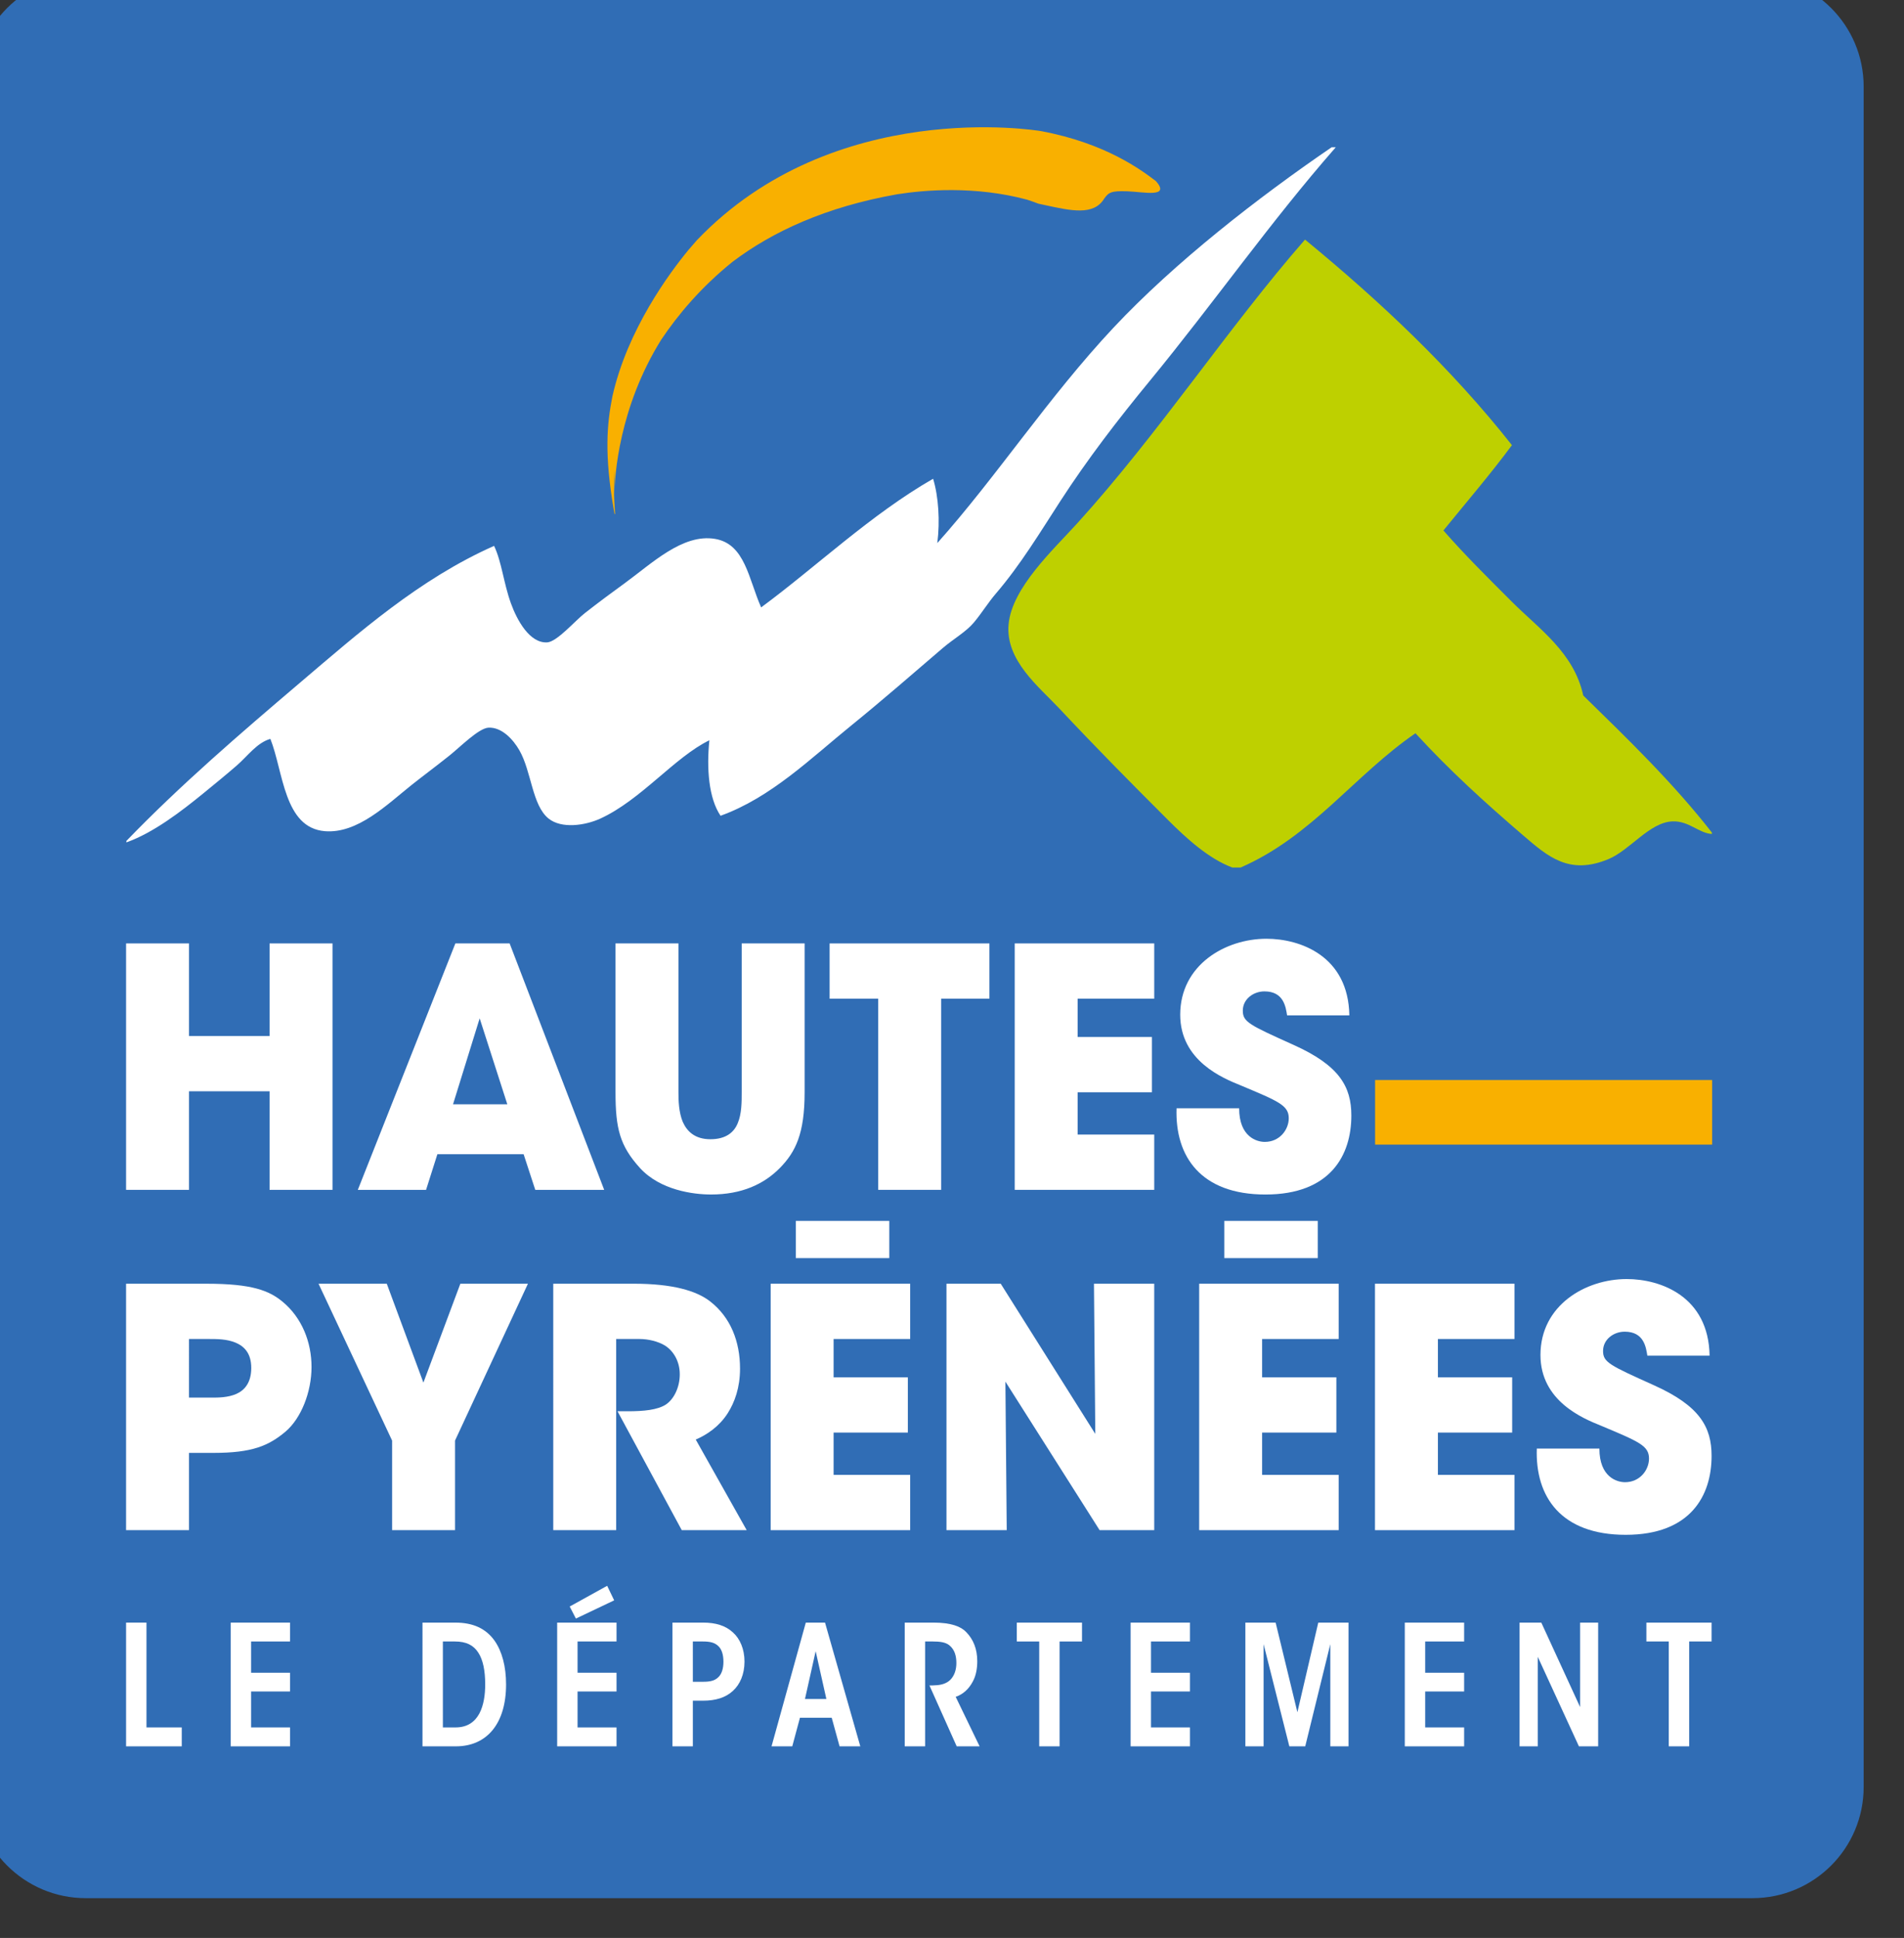<?xml version="1.0" encoding="UTF-8" standalone="no"?>
<!-- Created with Inkscape (http://www.inkscape.org/) -->

<svg
   width="10.583mm"
   height="10.769mm"
   viewBox="0 0 10.583 10.769"
   version="1.1"
   id="svg1"
   inkscape:version="1.3.2 (1:1.3.2+202311252150+091e20ef0f)"
   sodipodi:docname="hautes-pyrenees_badge.svg"
   xml:space="preserve"
   xmlns:inkscape="http://www.inkscape.org/namespaces/inkscape"
   xmlns:sodipodi="http://sodipodi.sourceforge.net/DTD/sodipodi-0.dtd"
   xmlns="http://www.w3.org/2000/svg"
   xmlns:svg="http://www.w3.org/2000/svg"><rect x="0" y="0" width="10.583" height="10.769" fill="#333333" stroke="none"/><sodipodi:namedview
     id="namedview1"
     pagecolor="#ffffff"
     bordercolor="#000000"
     borderopacity="0.25"
     inkscape:showpageshadow="2"
     inkscape:pageopacity="0.0"
     inkscape:pagecheckerboard="0"
     inkscape:deskcolor="#d1d1d1"
     inkscape:document-units="mm"
     inkscape:zoom="0.72693603"
     inkscape:cx="-130.6855"
     inkscape:cy="-85.289486"
     inkscape:window-width="1850"
     inkscape:window-height="1016"
     inkscape:window-x="0"
     inkscape:window-y="0"
     inkscape:window-maximized="1"
     inkscape:current-layer="layer1" /><defs
     id="defs1"><linearGradient
       id="SVGID_3_"
       gradientUnits="userSpaceOnUse"
       x1="-49.668"
       y1="903.607"
       x2="-39.448"
       y2="903.607"
       gradientTransform="matrix(2.097,0,0,-2.097,461.897,2200.316)"><stop
         offset="0"
         style="stop-color:#C80F53"
         id="stop8" /><stop
         offset="1"
         style="stop-color:#E6264B"
         id="stop9" /></linearGradient><clipPath
       id="SVGID_2_"><polygon
         id="use8"
         points="371.1,318.1 379.2,321.3 378.7,317.8 376.8,305.3 374.6,289.8 364.7,298 " /></clipPath><linearGradient
       id="SVGID_6_"
       gradientUnits="userSpaceOnUse"
       x1="79.604"
       y1="601.003"
       x2="89.825"
       y2="601.003"
       gradientTransform="matrix(-3.152,0,0,3.152,620.518,-1728.88)"><stop
         offset="0"
         style="stop-color:#C80F53"
         id="stop10" /><stop
         offset="0.543"
         style="stop-color:#AB102A"
         id="stop11" /><stop
         offset="1"
         style="stop-color:#911004"
         id="stop12" /></linearGradient><clipPath
       id="SVGID_5_"><polygon
         id="use9"
         points="343.2,203.6 369.6,119.1 366.2,119.9 337.4,201.6 337.4,211.6 " /></clipPath><linearGradient
       id="SVGID_9_"
       gradientUnits="userSpaceOnUse"
       x1="69.485"
       y1="606.028"
       x2="79.705"
       y2="606.028"
       gradientTransform="matrix(-3.697,0,0,3.697,638,-2142.218)"><stop
         offset="0"
         style="stop-color:#911004"
         id="stop13" /><stop
         offset="2.048970e-002"
         style="stop-color:#911004"
         id="stop14" /><stop
         offset="0.333"
         style="stop-color:#AD0F2C"
         id="stop15" /><stop
         offset="0.673"
         style="stop-color:#C80F53"
         id="stop16" /><stop
         offset="1"
         style="stop-color:#C80F53"
         id="stop17" /></linearGradient><clipPath
       id="SVGID_8_"><polygon
         id="use12"
         points="381.1,108.6 372.5,71.5 359.5,83.6 343.3,88.1 367.7,125.1 " /></clipPath><linearGradient
       id="SVGID_12_"
       gradientUnits="userSpaceOnUse"
       x1="63.583"
       y1="675.613"
       x2="73.804"
       y2="675.613"
       gradientTransform="matrix(-5.78,0,0,5.78,695.28,-3684.421)"><stop
         offset="0"
         style="stop-color:#911004"
         id="stop18" /><stop
         offset="2.048970e-002"
         style="stop-color:#911004"
         id="stop19" /><stop
         offset="1"
         style="stop-color:#BB0E0C"
         id="stop20" /></linearGradient><clipPath
       id="SVGID_11_"><polygon
         id="use17"
         points="327.7,219.8 274.2,219.4 268.7,222.4 " /></clipPath><linearGradient
       id="SVGID_15_"
       gradientUnits="userSpaceOnUse"
       x1="57.523"
       y1="688.606"
       x2="67.743"
       y2="688.606"
       gradientTransform="matrix(-6.734,0,0,6.734,724.837,-4393.48)"><stop
         offset="0"
         style="stop-color:#911004"
         id="stop21" /><stop
         offset="3.617100e-004"
         style="stop-color:#911004"
         id="stop22" /><stop
         offset="0.171"
         style="stop-color:#AD0F2C"
         id="stop23" /><stop
         offset="0.356"
         style="stop-color:#C80F53"
         id="stop24" /><stop
         offset="0.822"
         style="stop-color:#DD212E"
         id="stop25" /><stop
         offset="0.991"
         style="stop-color:#E5281F"
         id="stop26" /><stop
         offset="1"
         style="stop-color:#E5281F"
         id="stop27" /></linearGradient><clipPath
       id="SVGID_14_"><polygon
         id="use20"
         points="337.5,267.6 336.5,219.4 268.7,222.4 " /></clipPath><linearGradient
       id="SVGID_18_"
       gradientUnits="userSpaceOnUse"
       x1="13.761"
       y1="686.467"
       x2="23.981"
       y2="686.467"
       gradientTransform="matrix(-6.808,3.93,3.93,6.808,-2198.236,-4575.245)"><stop
         offset="0"
         style="stop-color:#E3588E"
         id="stop28" /><stop
         offset="8.766355e-002"
         style="stop-color:#E15283"
         id="stop29" /><stop
         offset="0.243"
         style="stop-color:#DD4065"
         id="stop30" /><stop
         offset="0.446"
         style="stop-color:#D62435"
         id="stop31" /><stop
         offset="0.559"
         style="stop-color:#D11317"
         id="stop32" /><stop
         offset="0.682"
         style="stop-color:#CE1316"
         id="stop33" /><stop
         offset="0.786"
         style="stop-color:#C31213"
         id="stop34" /><stop
         offset="0.882"
         style="stop-color:#B2120E"
         id="stop35" /><stop
         offset="0.973"
         style="stop-color:#9A1007"
         id="stop36" /><stop
         offset="1"
         style="stop-color:#911004"
         id="stop37" /></linearGradient><clipPath
       id="SVGID_17_"><polygon
         id="use27"
         points="372.4,110.1 343.2,203.6 411.2,228.6 381.1,108.6 " /></clipPath><linearGradient
       id="SVGID_21_"
       gradientUnits="userSpaceOnUse"
       x1="68.649"
       y1="657.11"
       x2="78.868"
       y2="657.11"
       gradientTransform="matrix(-4.797,0,0,4.797,666.726,-2952.99)"><stop
         offset="0"
         style="stop-color:#E6264B"
         id="stop38" /><stop
         offset="0.204"
         style="stop-color:#E6264B"
         id="stop39" /><stop
         offset="1"
         style="stop-color:#911004"
         id="stop40" /></linearGradient><clipPath
       id="SVGID_20_"><polygon
         id="use37"
         points="328.9,234.8 337.4,235.4 337.4,201.6 288.4,163.1 " /></clipPath><linearGradient
       id="SVGID_24_"
       gradientUnits="userSpaceOnUse"
       x1="-4.747"
       y1="802.374"
       x2="5.472"
       y2="802.374"
       gradientTransform="matrix(7.563,0,0,-7.563,287.518,6267.9)"><stop
         offset="0"
         style="stop-color:#E5281F"
         id="stop41" /><stop
         offset="0.227"
         style="stop-color:#E62736"
         id="stop42" /><stop
         offset="0.484"
         style="stop-color:#E6264B"
         id="stop43" /><stop
         offset="0.973"
         style="stop-color:#E3589B"
         id="stop44" /><stop
         offset="1"
         style="stop-color:#E3589B"
         id="stop45" /></linearGradient><clipPath
       id="SVGID_23_"><polygon
         id="use40"
         points="296.6,236.2 328.9,234.8 288.4,163.1 251.6,162.3 " /></clipPath><linearGradient
       id="SVGID_27_"
       gradientUnits="userSpaceOnUse"
       x1="135.091"
       y1="559.24"
       x2="145.313"
       y2="559.24"
       gradientTransform="matrix(-2.358,0,0,2.358,586.794,-1135.316)"><stop
         offset="0"
         style="stop-color:#911004"
         id="stop46" /><stop
         offset="2.048970e-002"
         style="stop-color:#911004"
         id="stop47" /><stop
         offset="0.489"
         style="stop-color:#AD0F2C"
         id="stop48" /><stop
         offset="1"
         style="stop-color:#C80F53"
         id="stop49" /></linearGradient><clipPath
       id="SVGID_26_"><polygon
         id="use45"
         points="268.2,189.5 251.6,162.3 244.1,205 " /></clipPath><linearGradient
       id="SVGID_30_"
       gradientUnits="userSpaceOnUse"
       x1="54.979"
       y1="835.967"
       x2="65.199"
       y2="835.967"
       gradientTransform="matrix(2.64,-2.64,-2.64,-2.64,2414.795,2687.889)"><stop
         offset="0"
         style="stop-color:#911004"
         id="stop50" /><stop
         offset="0.479"
         style="stop-color:#AD0F2C"
         id="stop51" /><stop
         offset="1"
         style="stop-color:#C80F53"
         id="stop52" /></linearGradient><clipPath
       id="SVGID_29_"><polygon
         id="use49"
         points="400.4,329.2 369.4,313 349.4,309.6 337.3,320.1 374.6,329.2 " /></clipPath><linearGradient
       id="SVGID_33_"
       gradientUnits="userSpaceOnUse"
       x1="68.297"
       y1="583.86"
       x2="78.519"
       y2="583.86"
       gradientTransform="matrix(-3.237,0,0,3.237,626.594,-1800.045)"><stop
         offset="0"
         style="stop-color:#D11317"
         id="stop53" /><stop
         offset="1"
         style="stop-color:#C80F53"
         id="stop54" /><stop
         offset="1"
         style="stop-color:#C80F53"
         id="stop55" /></linearGradient><clipPath
       id="SVGID_32_"><polygon
         id="use52"
         points="405.5,77.4 386.8,80.9 372.4,71.5 381.1,108.6 403.1,95.8 " /></clipPath><linearGradient
       id="SVGID_36_"
       gradientUnits="userSpaceOnUse"
       x1="88.679"
       y1="514.009"
       x2="98.899"
       y2="514.009"
       gradientTransform="matrix(-2.15,0,0,2.15,593.736,-986.019)"><stop
         offset="0"
         style="stop-color:#BB0E0C"
         id="stop56" /><stop
         offset="1"
         style="stop-color:#E6264B"
         id="stop57" /></linearGradient><clipPath
       id="SVGID_35_"><polygon
         id="use55"
         points="393.6,142.3 403.1,95.8 381.1,108.6 " /></clipPath><linearGradient
       id="SVGID_39_"
       gradientUnits="userSpaceOnUse"
       x1="85.241"
       y1="496.603"
       x2="95.465"
       y2="496.603"
       gradientTransform="matrix(-2.023,0,0,2.023,591.495,-892.126)"><stop
         offset="0"
         style="stop-color:#E3589B"
         id="stop58" /><stop
         offset="3.513820e-002"
         style="stop-color:#E3589B"
         id="stop59" /><stop
         offset="0.641"
         style="stop-color:#E6264B"
         id="stop60" /><stop
         offset="1"
         style="stop-color:#BB0E0C"
         id="stop61" /></linearGradient><clipPath
       id="SVGID_38_"><polygon
         id="use57"
         points="419,117.6 400.8,106.8 398.4,118.4 " /></clipPath><linearGradient
       id="SVGID_42_"
       gradientUnits="userSpaceOnUse"
       x1="78.941"
       y1="529.338"
       x2="89.164"
       y2="529.338"
       gradientTransform="matrix(-2.28,0,0,2.28,599.224,-1082.726)"><stop
         offset="0"
         style="stop-color:#E6264B"
         id="stop62" /><stop
         offset="0.569"
         style="stop-color:#C80F53"
         id="stop63" /><stop
         offset="0.803"
         style="stop-color:#AB102A"
         id="stop64" /><stop
         offset="1"
         style="stop-color:#911004"
         id="stop65" /><stop
         offset="1"
         style="stop-color:#911004"
         id="stop66" /></linearGradient><clipPath
       id="SVGID_41_"><polygon
         id="use61"
         points="395.9,131 419.2,117.6 398.6,117.6 " /></clipPath><linearGradient
       id="SVGID_45_"
       gradientUnits="userSpaceOnUse"
       x1="57.985"
       y1="690.067"
       x2="68.205"
       y2="690.067"
       gradientTransform="matrix(-6.622,0,0,6.622,721.485,-4308.357)"><stop
         offset="0"
         style="stop-color:#911004"
         id="stop67" /><stop
         offset="3.617100e-004"
         style="stop-color:#911004"
         id="stop68" /><stop
         offset="0.171"
         style="stop-color:#AD0F2C"
         id="stop69" /><stop
         offset="0.356"
         style="stop-color:#C80F53"
         id="stop70" /><stop
         offset="0.822"
         style="stop-color:#DD212E"
         id="stop71" /><stop
         offset="0.991"
         style="stop-color:#E5281F"
         id="stop72" /><stop
         offset="1"
         style="stop-color:#E5281F"
         id="stop73" /></linearGradient><clipPath
       id="SVGID_44_"><polygon
         id="use66"
         points="337.5,289.8 337.5,232.8 269.8,235.8 " /></clipPath><linearGradient
       id="SVGID_48_"
       gradientUnits="userSpaceOnUse"
       x1="49.888"
       y1="659.635"
       x2="60.107"
       y2="659.635"
       gradientTransform="matrix(-5.015,0,0,5.015,682.561,-3116.427)"><stop
         offset="0"
         style="stop-color:#E3588F"
         id="stop74" /><stop
         offset="0.155"
         style="stop-color:#E2558A"
         id="stop75" /><stop
         offset="0.35"
         style="stop-color:#E04C7A"
         id="stop76" /><stop
         offset="0.566"
         style="stop-color:#DC3D60"
         id="stop77" /><stop
         offset="0.795"
         style="stop-color:#D7293D"
         id="stop78" /><stop
         offset="1"
         style="stop-color:#D11317"
         id="stop79" /></linearGradient><clipPath
       id="SVGID_47_"><polygon
         id="use73"
         points="432.4,242.1 413.1,175 381.1,108.6 412.4,234.8 403.1,274.9 " /></clipPath><linearGradient
       id="SVGID_51_"
       gradientUnits="userSpaceOnUse"
       x1="183.648"
       y1="821.141"
       x2="193.868"
       y2="821.141"
       gradientTransform="matrix(1e-7,-2.578,-2.578,-1e-7,2445.088,706.28)"><stop
         offset="0"
         style="stop-color:#911004"
         id="stop80" /><stop
         offset="2.048970e-002"
         style="stop-color:#911004"
         id="stop81" /><stop
         offset="0.125"
         style="stop-color:#A11412"
         id="stop82" /><stop
         offset="0.354"
         style="stop-color:#BF1C2B"
         id="stop83" /><stop
         offset="0.579"
         style="stop-color:#D5223D"
         id="stop84" /><stop
         offset="0.797"
         style="stop-color:#E22547"
         id="stop85" /><stop
         offset="1"
         style="stop-color:#E6264B"
         id="stop86" /></linearGradient><clipPath
       id="SVGID_50_"><polygon
         id="use79"
         points="327.8,232.8 337.7,232.8 337.3,206.5 318.7,216.7 " /></clipPath><linearGradient
       id="SVGID_54_"
       gradientUnits="userSpaceOnUse"
       x1="70.379"
       y1="739.817"
       x2="80.599"
       y2="739.817"
       gradientTransform="matrix(-4.6,-7.968,-7.968,4.6,6610.042,-2558.769)"><stop
         offset="0"
         style="stop-color:#E24587"
         id="stop87" /><stop
         offset="1.992910e-002"
         style="stop-color:#E24587"
         id="stop88" /><stop
         offset="0.148"
         style="stop-color:#E24383"
         id="stop89" /><stop
         offset="0.273"
         style="stop-color:#E33D77"
         id="stop90" /><stop
         offset="0.397"
         style="stop-color:#E43364"
         id="stop91" /><stop
         offset="0.509"
         style="stop-color:#E6264B"
         id="stop92" /><stop
         offset="0.521"
         style="stop-color:#E5254B"
         id="stop93" /><stop
         offset="0.81"
         style="stop-color:#D01551"
         id="stop94" /><stop
         offset="1"
         style="stop-color:#C80F53"
         id="stop95" /></linearGradient><clipPath
       id="SVGID_53_"><polygon
         id="use86"
         points="337.4,289.8 344.2,289.8 344.2,289.7 362.1,289.7 362.1,289.8 374.6,289.8 381.1,289.8 403.1,274.9 343.2,203.6 337.4,206.5 " /></clipPath><linearGradient
       id="SVGID_57_"
       gradientUnits="userSpaceOnUse"
       x1="8.281"
       y1="793.039"
       x2="18.501"
       y2="793.039"
       gradientTransform="matrix(8.298,0,0,-8.298,274.442,6819.695)"><stop
         offset="0"
         style="stop-color:#911004"
         id="stop96" /><stop
         offset="3.617100e-004"
         style="stop-color:#911004"
         id="stop97" /><stop
         offset="0.307"
         style="stop-color:#AD0F2C"
         id="stop98" /><stop
         offset="0.642"
         style="stop-color:#C80F53"
         id="stop99" /><stop
         offset="0.898"
         style="stop-color:#DD212E"
         id="stop100" /><stop
         offset="0.991"
         style="stop-color:#E5281F"
         id="stop101" /><stop
         offset="1"
         style="stop-color:#E5281F"
         id="stop102" /></linearGradient><clipPath
       id="SVGID_56_"><polygon
         id="use95"
         points="403.1,274.9 428,234.8 343.2,203.6 " /></clipPath><linearGradient
       id="SVGID_60_"
       gradientUnits="userSpaceOnUse"
       x1="58.034"
       y1="686.308"
       x2="68.253"
       y2="686.308"
       gradientTransform="matrix(-6.614,0,0,6.614,721.218,-4304.587)"><stop
         offset="0"
         style="stop-color:#911004"
         id="stop103" /><stop
         offset="2.048970e-002"
         style="stop-color:#911004"
         id="stop104" /><stop
         offset="0.489"
         style="stop-color:#AD0F2C"
         id="stop105" /><stop
         offset="1"
         style="stop-color:#C80F53"
         id="stop106" /></linearGradient><clipPath
       id="SVGID_59_"><polygon
         id="use102"
         points="269.8,235.8 337.4,232.8 275.4,232.8 " /></clipPath><linearGradient
       id="SVGID_63_"
       gradientUnits="userSpaceOnUse"
       x1="71.784"
       y1="884.292"
       x2="82.003"
       y2="884.292"
       gradientTransform="matrix(1.781,-1.781,-1.781,-1.781,1799.471,2019.169)"><stop
         offset="0"
         style="stop-color:#C80F53"
         id="stop107" /><stop
         offset="2.580660e-002"
         style="stop-color:#C80F53"
         id="stop108" /><stop
         offset="0.598"
         style="stop-color:#E6264B"
         id="stop109" /><stop
         offset="1"
         style="stop-color:#E6264B"
         id="stop110" /></linearGradient><clipPath
       id="SVGID_62_"><polygon
         id="use107"
         points="362.1,289.7 344.2,289.7 350.8,314.8 357.7,319.4 374.5,329.2 374.6,329.2 371.5,319.3 371.1,318.2 369.9,314.4 364.7,298 362.1,289.8 " /></clipPath><linearGradient
       id="SVGID_66_"
       gradientUnits="userSpaceOnUse"
       x1="28.91"
       y1="624.959"
       x2="39.13"
       y2="624.959"
       gradientTransform="matrix(2.552,-1.473,1.473,2.552,-652.414,-1220.978)"><stop
         offset="0"
         style="stop-color:#E6264B"
         id="stop111" /><stop
         offset="0.508"
         style="stop-color:#E52549"
         id="stop112" /><stop
         offset="0.694"
         style="stop-color:#E22342"
         id="stop113" /><stop
         offset="0.828"
         style="stop-color:#DE1E36"
         id="stop114" /><stop
         offset="0.935"
         style="stop-color:#D71826"
         id="stop115" /><stop
         offset="1"
         style="stop-color:#D11317"
         id="stop116" /></linearGradient><clipPath
       id="SVGID_65_"><polygon
         id="use110"
         points="350.8,314.8 340.9,329.2 375.7,329.2 " /></clipPath><clipPath
       id="SVGID_68_"><polygon
         id="use116"
         points="364.7,298 366.2,296.8 374.6,289.8 362.1,289.8 " /></clipPath><clipPath
       id="SVGID_70_"><rect
         id="use117"
         x="360.6"
         y="288.2"
         width="15.5"
         height="11.1" /></clipPath><clipPath
       id="SVGID_72_"><polygon
         id="use119"
         points="362.1,289.8 364.7,298 " /></clipPath><clipPath
       id="SVGID_74_"><rect
         id="use120"
         x="360.6"
         y="288.2"
         width="5.5"
         height="11.1" /></clipPath><polygon
       id="polygon9"
       points="364.7,298 371.1,318.1 379.2,321.3 378.7,317.8 376.8,305.3 374.6,289.8 " /><polygon
       id="polygon10"
       points="343.2,203.6 369.6,119.1 366.2,119.9 337.4,201.6 337.4,211.6 " /><polygon
       id="polygon11"
       points="381.1,108.6 372.5,71.5 359.5,83.6 343.3,88.1 367.7,125.1 " /><polygon
       id="polygon12"
       points="268.7,222.4 327.7,219.8 274.2,219.4 " /><polygon
       id="polygon13"
       points="268.7,222.4 337.5,267.6 336.5,219.4 " /><polygon
       id="polygon14"
       points="343.2,203.6 411.2,228.6 381.1,108.6 372.4,110.1 " /><polygon
       id="polygon15"
       points="337.4,235.4 337.4,201.6 288.4,163.1 328.9,234.8 " /><polygon
       id="polygon16"
       points="328.9,234.8 288.4,163.1 251.6,162.3 296.6,236.2 " /><polygon
       id="polygon17"
       points="244.1,205 268.2,189.5 251.6,162.3 " /><polygon
       id="polygon18"
       points="400.4,329.2 369.4,313 349.4,309.6 337.3,320.1 374.6,329.2 " /><polygon
       id="polygon19"
       points="405.5,77.4 386.8,80.9 372.4,71.5 381.1,108.6 403.1,95.8 " /><polygon
       id="polygon20"
       points="381.1,108.6 393.6,142.3 403.1,95.8 " /><polygon
       id="polygon21"
       points="398.4,118.4 419,117.6 400.8,106.8 " /><polygon
       id="polygon22"
       points="398.6,117.6 395.9,131 419.2,117.6 " /><polygon
       id="polygon23"
       points="269.8,235.8 337.5,289.8 337.5,232.8 " /><polygon
       id="polygon24"
       points="432.4,242.1 413.1,175 381.1,108.6 412.4,234.8 403.1,274.9 " /><polygon
       id="polygon25"
       points="337.7,232.8 337.3,206.5 318.7,216.7 327.8,232.8 " /><polygon
       id="polygon26"
       points="374.6,289.8 381.1,289.8 403.1,274.9 343.2,203.6 337.4,206.5 337.4,289.8 344.2,289.8 344.2,289.7 362.1,289.7 362.1,289.8 " /><polygon
       id="polygon27"
       points="343.2,203.6 403.1,274.9 428,234.8 " /><polygon
       id="polygon28"
       points="275.4,232.8 269.8,235.8 337.4,232.8 " /><polygon
       id="polygon29"
       points="374.6,329.2 371.5,319.3 371.1,318.2 369.9,314.4 364.7,298 362.1,289.8 362.1,289.7 344.2,289.7 350.8,314.8 357.7,319.4 374.5,329.2 " /><polygon
       id="polygon30"
       points="375.7,329.2 350.8,314.8 340.9,329.2 " /><polygon
       id="polygon31"
       points="366.2,296.8 374.6,289.8 362.1,289.8 364.7,298 " /><rect
       id="rect31"
       x="360.6"
       y="288.2"
       width="15.5"
       height="11.1" /><polygon
       id="polygon32"
       points="364.7,298 362.1,289.8 " /><rect
       id="rect32"
       x="360.6"
       y="288.2"
       width="5.5"
       height="11.1" /></defs><g
     inkscape:label="Calque 1"
     inkscape:groupmode="layer"
     id="layer1"
     transform="translate(-62.988,-163.105)"><g
       inkscape:label="Calque 1"
       id="layer1-1"
       transform="matrix(0.035,0,0,0.035,44.907,145.708)"><path
         d="M 794.908,798.425 H 530.223 c -9.752,0 -17.658,-7.905 -17.658,-17.655 V 510.813 c 0,-9.75 7.905,-17.655 17.658,-17.655 h 264.685 c 9.752,0 17.658,7.905 17.658,17.655 V 780.769 c 0,9.75 -7.905,17.655 -17.658,17.655"
         style="fill:#306db5;fill-opacity:1;fill-rule:nonzero;stroke:none"
         id="path616"
         inkscape:connector-curvature="0" /><path
         d="m 788.46,629.24 v 0.224 c -2.044,-0.109 -3.631,-2.082 -6.221,-1.997 -3.665,0.113 -6.757,4.558 -10.211,5.995 -6.227,2.574 -9.577,-0.372 -13.543,-3.778 -6.156,-5.283 -11.656,-10.282 -17.099,-16.21 -9.697,6.662 -16.374,16.343 -27.756,21.316 h -1.33 c -3.738,-1.383 -7.311,-4.647 -10.215,-7.549 -6.214,-6.212 -11.379,-11.43 -17.318,-17.762 -3.166,-3.372 -8.533,-7.591 -7.994,-13.321 0.543,-5.793 7.103,-11.825 10.881,-15.991 13.002,-14.312 23.989,-31.11 36.193,-45.072 11.985,9.85 23.231,20.44 32.861,32.639 -3.463,4.675 -7.229,9.052 -10.881,13.545 3.383,3.873 7.065,7.511 10.881,11.326 4.376,4.367 9.847,8.074 11.324,14.873 7.114,6.95 14.264,13.862 20.429,21.761"
         style="fill:#bed000;fill-opacity:1;fill-rule:nonzero;stroke:none"
         id="path620"
         inkscape:connector-curvature="0" /><path
         d="m 728.064,520.441 h 0.667 c -10.353,11.801 -19.385,24.736 -29.531,37.078 -5.137,6.247 -9.867,12.395 -14.213,19.101 -3.228,4.979 -6.32,10.109 -10.213,14.652 -1.272,1.483 -2.312,3.199 -3.551,4.662 -1.237,1.459 -3.252,2.596 -4.886,3.997 -4.629,3.966 -9.617,8.311 -14.432,12.215 -6.555,5.309 -12.825,11.519 -20.874,14.43 -1.88,-2.762 -2.241,-7.529 -1.774,-11.989 -5.496,2.665 -10.861,9.479 -17.318,12.435 -2.425,1.111 -6.163,1.647 -8.216,0 -2.64,-2.117 -2.698,-7.484 -4.662,-10.878 -0.975,-1.691 -2.78,-3.662 -4.884,-3.558 -1.561,0.082 -4.536,3.106 -6.218,4.443 -2.266,1.805 -4.225,3.252 -5.997,4.66 -3.935,3.141 -8.577,7.753 -13.767,7.334 -6.524,-0.534 -6.586,-9.46 -8.659,-14.658 -2.153,0.63 -3.576,2.698 -5.327,4.223 -1.691,1.465 -3.498,2.946 -5.327,4.436 -3.529,2.878 -7.923,6.256 -12.213,7.775 v -0.226 c 8.602,-8.91 18.072,-17.044 27.532,-25.089 9.364,-7.961 18.979,-16.485 30.864,-21.759 1.219,2.567 1.508,5.895 2.665,9.1 0.978,2.718 2.997,6.391 5.773,6.221 1.565,-0.098 4.414,-3.43 5.995,-4.662 2.184,-1.707 4.394,-3.343 6.216,-4.662 4.387,-3.179 9.267,-7.968 14.434,-7.107 4.784,0.798 5.325,6.374 7.327,10.878 8.732,-6.438 17.418,-14.747 27.31,-20.424 0.86,2.815 1.111,6.742 0.667,10.213 9.451,-10.586 17.655,-23.187 27.977,-34.196 9.739,-10.382 22.918,-20.637 34.637,-28.642"
         style="fill:#ffffff;fill-opacity:1;fill-rule:nonzero;stroke:none"
         id="path624"
         inkscape:connector-curvature="0" /><path
         d="m 700.181,525.821 c -2.272,-1.72 -7.925,-6.017 -18.245,-7.945 -0.654,-0.111 -32.908,-5.416 -54.651,17.301 -0.441,0.499 -0.889,1.013 -1.337,1.545 -2.953,3.574 -9.732,12.656 -12.104,23.317 -0.847,4.332 -1.321,9.069 0.273,18.19 0.022,0.118 0.042,0.237 0.064,0.357 0.002,0.012 0.005,0.029 0.007,0.042 0.002,0.005 0.049,0.12 0.098,0 -0.011,-0.135 -0.022,-0.275 -0.035,-0.428 -0.035,-0.472 -0.073,-1.038 -0.1,-1.674 l -0.002,-0.842 c -0.007,0.508 0,0.796 0,0.836 -0.06,-1.343 -0.082,-3.011 -0.002,-4.862 l 0.002,4.026 c 0.058,-3.057 0.749,-13.933 7.456,-24.69 2.678,-4.002 6.347,-8.358 11.333,-12.373 6.336,-4.789 14.8,-8.715 26.122,-10.716 4.358,-0.689 12.373,-1.374 20.666,0.858 0.596,0.197 1.193,0.406 1.796,0.636 0.308,0.064 0.614,0.131 0.916,0.197 4.232,0.922 7.848,1.751 9.517,-1.002 0.716,-0.984 1.073,-1.253 3.667,-1.164 2.594,0.091 6.888,1.073 4.562,-1.609"
         style="fill:#f9b000;fill-opacity:1;fill-rule:nonzero;stroke:none"
         id="path628"
         inkscape:connector-curvature="0" /><path
         d="m 788.507,678.784 h -53.529 v -10.258 h 53.529 z"
         style="fill:#f9b000;fill-opacity:1;fill-rule:nonzero;stroke:none"
         id="path630"
         inkscape:connector-curvature="0" /><path
         d="m 546.615,718.953 h 3.649 c 0.951,0 2.536,0 3.86,-0.581 1.321,-0.581 2.379,-1.798 2.379,-4.126 0,-2.326 -1.111,-3.436 -2.485,-4.017 -1.374,-0.581 -3.013,-0.581 -4.123,-0.581 h -3.279 z m 2.802,-18.081 c 7.245,0 9.941,1.108 12.056,2.855 3.066,2.536 4.6,6.396 4.6,10.362 0,3.966 -1.638,8.143 -4.123,10.258 -2.698,2.272 -5.341,3.383 -11.421,3.383 h -3.913 v 12.266 h -9.994 v -39.124 z"
         style="fill:#ffffff;fill-opacity:1;fill-rule:nonzero;stroke:none"
         id="path634"
         inkscape:connector-curvature="0" /><path
         d="m 578.87,725.774 -11.685,-24.905 h 10.838 l 5.817,15.705 5.868,-15.705 h 10.734 l -11.579,24.905 v 14.221 h -9.994 z"
         style="fill:#ffffff;fill-opacity:1;fill-rule:nonzero;stroke:none"
         id="path638"
         inkscape:connector-curvature="0" /><path
         d="m 604.461,700.87 h 12.796 c 6.132,0 9.941,1.111 12.109,2.802 3.277,2.538 4.757,6.398 4.757,10.681 0,3.013 -0.847,5.338 -1.958,7.085 -1.319,2.062 -3.226,3.383 -5.074,4.177 l 8.089,14.381 H 624.869 L 614.665,721.122 h 1.641 c 2.536,0 4.704,-0.213 6.026,-1.06 1.217,-0.791 2.221,-2.643 2.221,-4.811 0,-2.062 -1.004,-3.7 -2.326,-4.547 -1.111,-0.687 -2.698,-1.057 -4.072,-1.057 h -3.7 v 30.349 h -9.994 z"
         style="fill:#ffffff;fill-opacity:1;fill-rule:nonzero;stroke:none"
         id="path642"
         inkscape:connector-curvature="0" /><path
         d="m 690.542,724.716 -0.211,-23.845 h 9.57 v 39.126 h -8.673 l -14.962,-23.581 0.211,23.581 h -9.57 v -39.126 h 8.617 z"
         style="fill:#ffffff;fill-opacity:1;fill-rule:nonzero;stroke:none"
         id="path646"
         inkscape:connector-curvature="0" /><path
         d="m 734.959,700.87 h 22.154 v 8.777 h -12.16 v 6.081 h 11.792 v 8.777 h -11.792 v 6.715 h 12.16 v 8.777 h -22.154 z"
         style="fill:#ffffff;fill-opacity:1;fill-rule:nonzero;stroke:none"
         id="path650"
         inkscape:connector-curvature="0" /><path
         d="m 770.597,727.043 c 0,4.547 2.802,5.341 4.07,5.341 2.379,0 3.809,-1.958 3.809,-3.753 0,-2.064 -1.641,-2.698 -7.668,-5.236 -2.749,-1.111 -9.57,-3.857 -9.57,-11.209 0,-7.879 7.138,-12.056 13.694,-12.056 5.394,0 13.007,2.751 13.166,12.162 h -9.887 c -0.213,-1.321 -0.528,-3.806 -3.596,-3.806 -1.745,0 -3.436,1.215 -3.436,3.066 0,1.798 1.057,2.275 8.089,5.445 7.296,3.279 9.147,6.664 9.147,11.211 0,6.238 -3.277,12.53 -13.641,12.53 -10.258,0 -14.383,-6.028 -14.117,-13.694 z"
         style="fill:#ffffff;fill-opacity:1;fill-rule:nonzero;stroke:none"
         id="path654"
         inkscape:connector-curvature="0" /><path
         d="m 638.989,700.87 h 22.154 v 8.777 h -12.16 v 6.081 h 11.792 v 8.777 h -11.792 v 6.715 h 12.16 v 8.777 h -22.154 z"
         style="fill:#ffffff;fill-opacity:1;fill-rule:nonzero;stroke:none"
         id="path658"
         inkscape:connector-curvature="0" /><path
         d="m 657.825,696.803 h -14.844 v -5.906 h 14.844 z"
         style="fill:#ffffff;fill-opacity:1;fill-rule:nonzero;stroke:none"
         id="path660"
         inkscape:connector-curvature="0" /><path
         d="m 707.04,700.87 h 22.154 v 8.777 h -12.16 v 6.081 h 11.792 v 8.777 h -11.792 v 6.715 h 12.16 v 8.777 h -22.154 z"
         style="fill:#ffffff;fill-opacity:1;fill-rule:nonzero;stroke:none"
         id="path664"
         inkscape:connector-curvature="0" /><path
         d="m 725.875,696.803 h -14.844 v -5.906 h 14.844 z"
         style="fill:#ffffff;fill-opacity:1;fill-rule:nonzero;stroke:none"
         id="path666"
         inkscape:connector-curvature="0" /><path
         d="m 536.623,685.968 v -39.126 h 9.994 v 14.698 h 12.794 v -14.698 h 9.994 v 39.126 h -9.994 v -15.651 h -12.794 v 15.651 z"
         style="fill:#ffffff;fill-opacity:1;fill-rule:nonzero;stroke:none"
         id="path670"
         inkscape:connector-curvature="0" /><path
         d="m 592.776,658.738 -4.23,13.643 h 8.619 z m -8.513,27.23 h -10.838 l 15.492,-39.126 h 8.617 l 15.017,39.126 h -10.945 l -1.851,-5.658 h -13.694 z"
         style="fill:#ffffff;fill-opacity:1;fill-rule:nonzero;stroke:none"
         id="path674"
         inkscape:connector-curvature="0" /><path
         d="m 624.343,646.842 v 23.634 c 0,1.321 0.051,3.17 0.687,4.706 0.687,1.532 1.958,2.749 4.387,2.749 2.485,0 3.755,-1.111 4.336,-2.538 0.636,-1.481 0.636,-3.385 0.636,-4.917 v -23.634 h 9.992 v 23.634 c 0,6.555 -1.428,9.464 -3.913,12.002 -2.538,2.589 -6.079,4.228 -10.945,4.228 -2.855,0 -8.036,-0.685 -11.262,-4.174 -3.226,-3.543 -3.913,-6.294 -3.913,-12.056 v -23.634 z"
         style="fill:#ffffff;fill-opacity:1;fill-rule:nonzero;stroke:none"
         id="path678"
         inkscape:connector-curvature="0" /><path
         d="m 656.069,655.618 h -7.719 v -8.774 h 25.379 v 8.774 h -7.666 v 30.349 h -9.994 z"
         style="fill:#ffffff;fill-opacity:1;fill-rule:nonzero;stroke:none"
         id="path682"
         inkscape:connector-curvature="0" /><path
         d="m 677.748,646.842 h 22.154 v 8.774 h -12.16 v 6.083 h 11.792 v 8.777 h -11.792 v 6.715 h 12.16 v 8.777 h -22.154 z"
         style="fill:#ffffff;fill-opacity:1;fill-rule:nonzero;stroke:none"
         id="path686"
         inkscape:connector-curvature="0" /><path
         d="m 713.387,673.014 c 0,4.547 2.802,5.341 4.07,5.341 2.379,0 3.809,-1.958 3.809,-3.753 0,-2.064 -1.641,-2.698 -7.668,-5.234 -2.749,-1.113 -9.57,-3.862 -9.57,-11.211 0,-7.877 7.138,-12.056 13.694,-12.056 5.394,0 13.007,2.749 13.166,12.162 h -9.887 c -0.213,-1.323 -0.528,-3.806 -3.596,-3.806 -1.745,0 -3.436,1.215 -3.436,3.064 0,1.8 1.057,2.275 8.089,5.447 7.296,3.279 9.147,6.664 9.147,11.209 0,6.241 -3.277,12.532 -13.641,12.532 -10.258,0 -14.383,-6.028 -14.117,-13.694 z"
         style="fill:#ffffff;fill-opacity:1;fill-rule:nonzero;stroke:none"
         id="path690"
         inkscape:connector-curvature="0" /><path
         d="m 536.623,754.675 h 3.239 v 16.642 h 5.602 v 3.004 h -8.841 z"
         style="fill:#ffffff;fill-opacity:1;fill-rule:nonzero;stroke:none"
         id="path694"
         inkscape:connector-curvature="0" /><path
         d="m 553.235,754.675 h 9.424 v 2.997 h -6.183 v 4.966 h 6.183 v 2.973 h -6.183 v 5.706 h 6.183 v 3.004 h -9.424 z"
         style="fill:#ffffff;fill-opacity:1;fill-rule:nonzero;stroke:none"
         id="path698"
         inkscape:connector-curvature="0" /><path
         d="m 586.934,771.318 h 2.017 c 3.798,0 4.702,-3.609 4.702,-6.824 0,-2.201 -0.346,-3.9 -1.089,-5.041 -0.745,-1.168 -1.887,-1.78 -3.718,-1.78 h -1.913 z m -3.239,-16.642 h 5.205 c 2.813,0 4.857,0.929 6.236,2.864 1.197,1.7 1.833,4.117 1.833,6.954 0,6.187 -3.026,9.825 -7.963,9.825 h -5.312 z"
         style="fill:#ffffff;fill-opacity:1;fill-rule:nonzero;stroke:none"
         id="path702"
         inkscape:connector-curvature="0" /><path
         d="m 613.022,748.833 1.115,2.31 -6.079,2.891 -0.984,-1.911 z m -7.939,5.842 h 9.426 v 2.997 h -6.187 v 4.966 h 6.187 v 2.973 h -6.187 v 5.706 h 6.187 v 3.004 h -9.426 z"
         style="fill:#ffffff;fill-opacity:1;fill-rule:nonzero;stroke:none"
         id="path706"
         inkscape:connector-curvature="0" /><path
         d="m 626.63,764.07 h 1.594 c 1.166,0 1.884,-0.16 2.467,-0.74 0.505,-0.477 0.798,-1.33 0.798,-2.443 0,-1.144 -0.293,-2.017 -0.825,-2.494 -0.556,-0.534 -1.275,-0.721 -2.441,-0.721 h -1.594 z m 1.621,-9.395 c 2.017,0 3.558,0.477 4.724,1.541 1.144,1.006 1.858,2.678 1.858,4.644 0,2.02 -0.714,3.636 -1.858,4.673 -1.166,1.062 -2.733,1.539 -4.724,1.539 h -1.621 v 7.249 h -3.241 V 754.675 Z"
         style="fill:#ffffff;fill-opacity:1;fill-rule:nonzero;stroke:none"
         id="path710"
         inkscape:connector-curvature="0" /><path
         d="m 646.134,759.213 -1.698,7.593 h 3.399 z m -3.716,15.108 h -3.292 l 5.442,-19.646 h 3.053 l 5.602,19.646 h -3.292 l -1.248,-4.542 h -5.043 z"
         style="fill:#ffffff;fill-opacity:1;fill-rule:nonzero;stroke:none"
         id="path714"
         inkscape:connector-curvature="0" /><path
         d="m 660.276,754.675 h 4.567 c 2.84,0 4.381,0.636 5.203,1.51 1.115,1.144 1.751,2.658 1.751,4.62 0,1.115 -0.186,2.259 -0.689,3.188 -0.663,1.275 -1.592,2.071 -2.736,2.467 l 3.798,7.861 h -3.638 l -4.327,-9.666 c 0.372,0 0.585,0 0.876,-0.027 0.955,-0.025 1.807,-0.266 2.419,-0.847 0.714,-0.718 0.98,-1.7 0.98,-2.685 0,-1.064 -0.239,-2.124 -1.139,-2.84 -0.61,-0.477 -1.514,-0.585 -2.603,-0.585 h -1.222 v 16.649 h -3.239 z"
         style="fill:#ffffff;fill-opacity:1;fill-rule:nonzero;stroke:none"
         id="path718"
         inkscape:connector-curvature="0" /><path
         d="m 681.637,757.673 h -3.56 v -2.997 h 10.355 v 2.997 h -3.558 v 16.647 h -3.237 z"
         style="fill:#ffffff;fill-opacity:1;fill-rule:nonzero;stroke:none"
         id="path722"
         inkscape:connector-curvature="0" /><path
         d="m 696.15,754.675 h 9.424 v 2.997 h -6.185 v 4.966 h 6.185 v 2.973 h -6.185 v 5.706 h 6.185 v 3.004 h -9.424 z"
         style="fill:#ffffff;fill-opacity:1;fill-rule:nonzero;stroke:none"
         id="path726"
         inkscape:connector-curvature="0" /><path
         d="m 714.377,774.321 v -19.646 h 4.804 l 3.456,14.23 3.316,-14.23 h 4.804 v 19.646 h -2.893 V 758.1 l -3.982,16.221 h -2.523 l -4.088,-16.221 v 16.221 z"
         style="fill:#ffffff;fill-opacity:1;fill-rule:nonzero;stroke:none"
         id="path730"
         inkscape:connector-curvature="0" /><path
         d="m 739.693,754.675 h 9.424 v 2.997 h -6.185 v 4.966 h 6.185 v 2.973 h -6.185 v 5.706 h 6.185 v 3.004 h -9.424 z"
         style="fill:#ffffff;fill-opacity:1;fill-rule:nonzero;stroke:none"
         id="path734"
         inkscape:connector-curvature="0" /><path
         d="m 767.532,768.079 v -13.403 h 2.869 v 19.644 h -3.055 l -6.531,-14.204 v 14.204 h -2.893 v -19.644 h 3.45 z"
         style="fill:#ffffff;fill-opacity:1;fill-rule:nonzero;stroke:none"
         id="path738"
         inkscape:connector-curvature="0" /><path
         d="m 781.617,757.673 h -3.558 v -2.997 h 10.355 v 2.997 h -3.558 v 16.647 h -3.239 z"
         style="fill:#ffffff;fill-opacity:1;fill-rule:nonzero;stroke:none"
         id="path742"
         inkscape:connector-curvature="0" /></g></g></svg>
